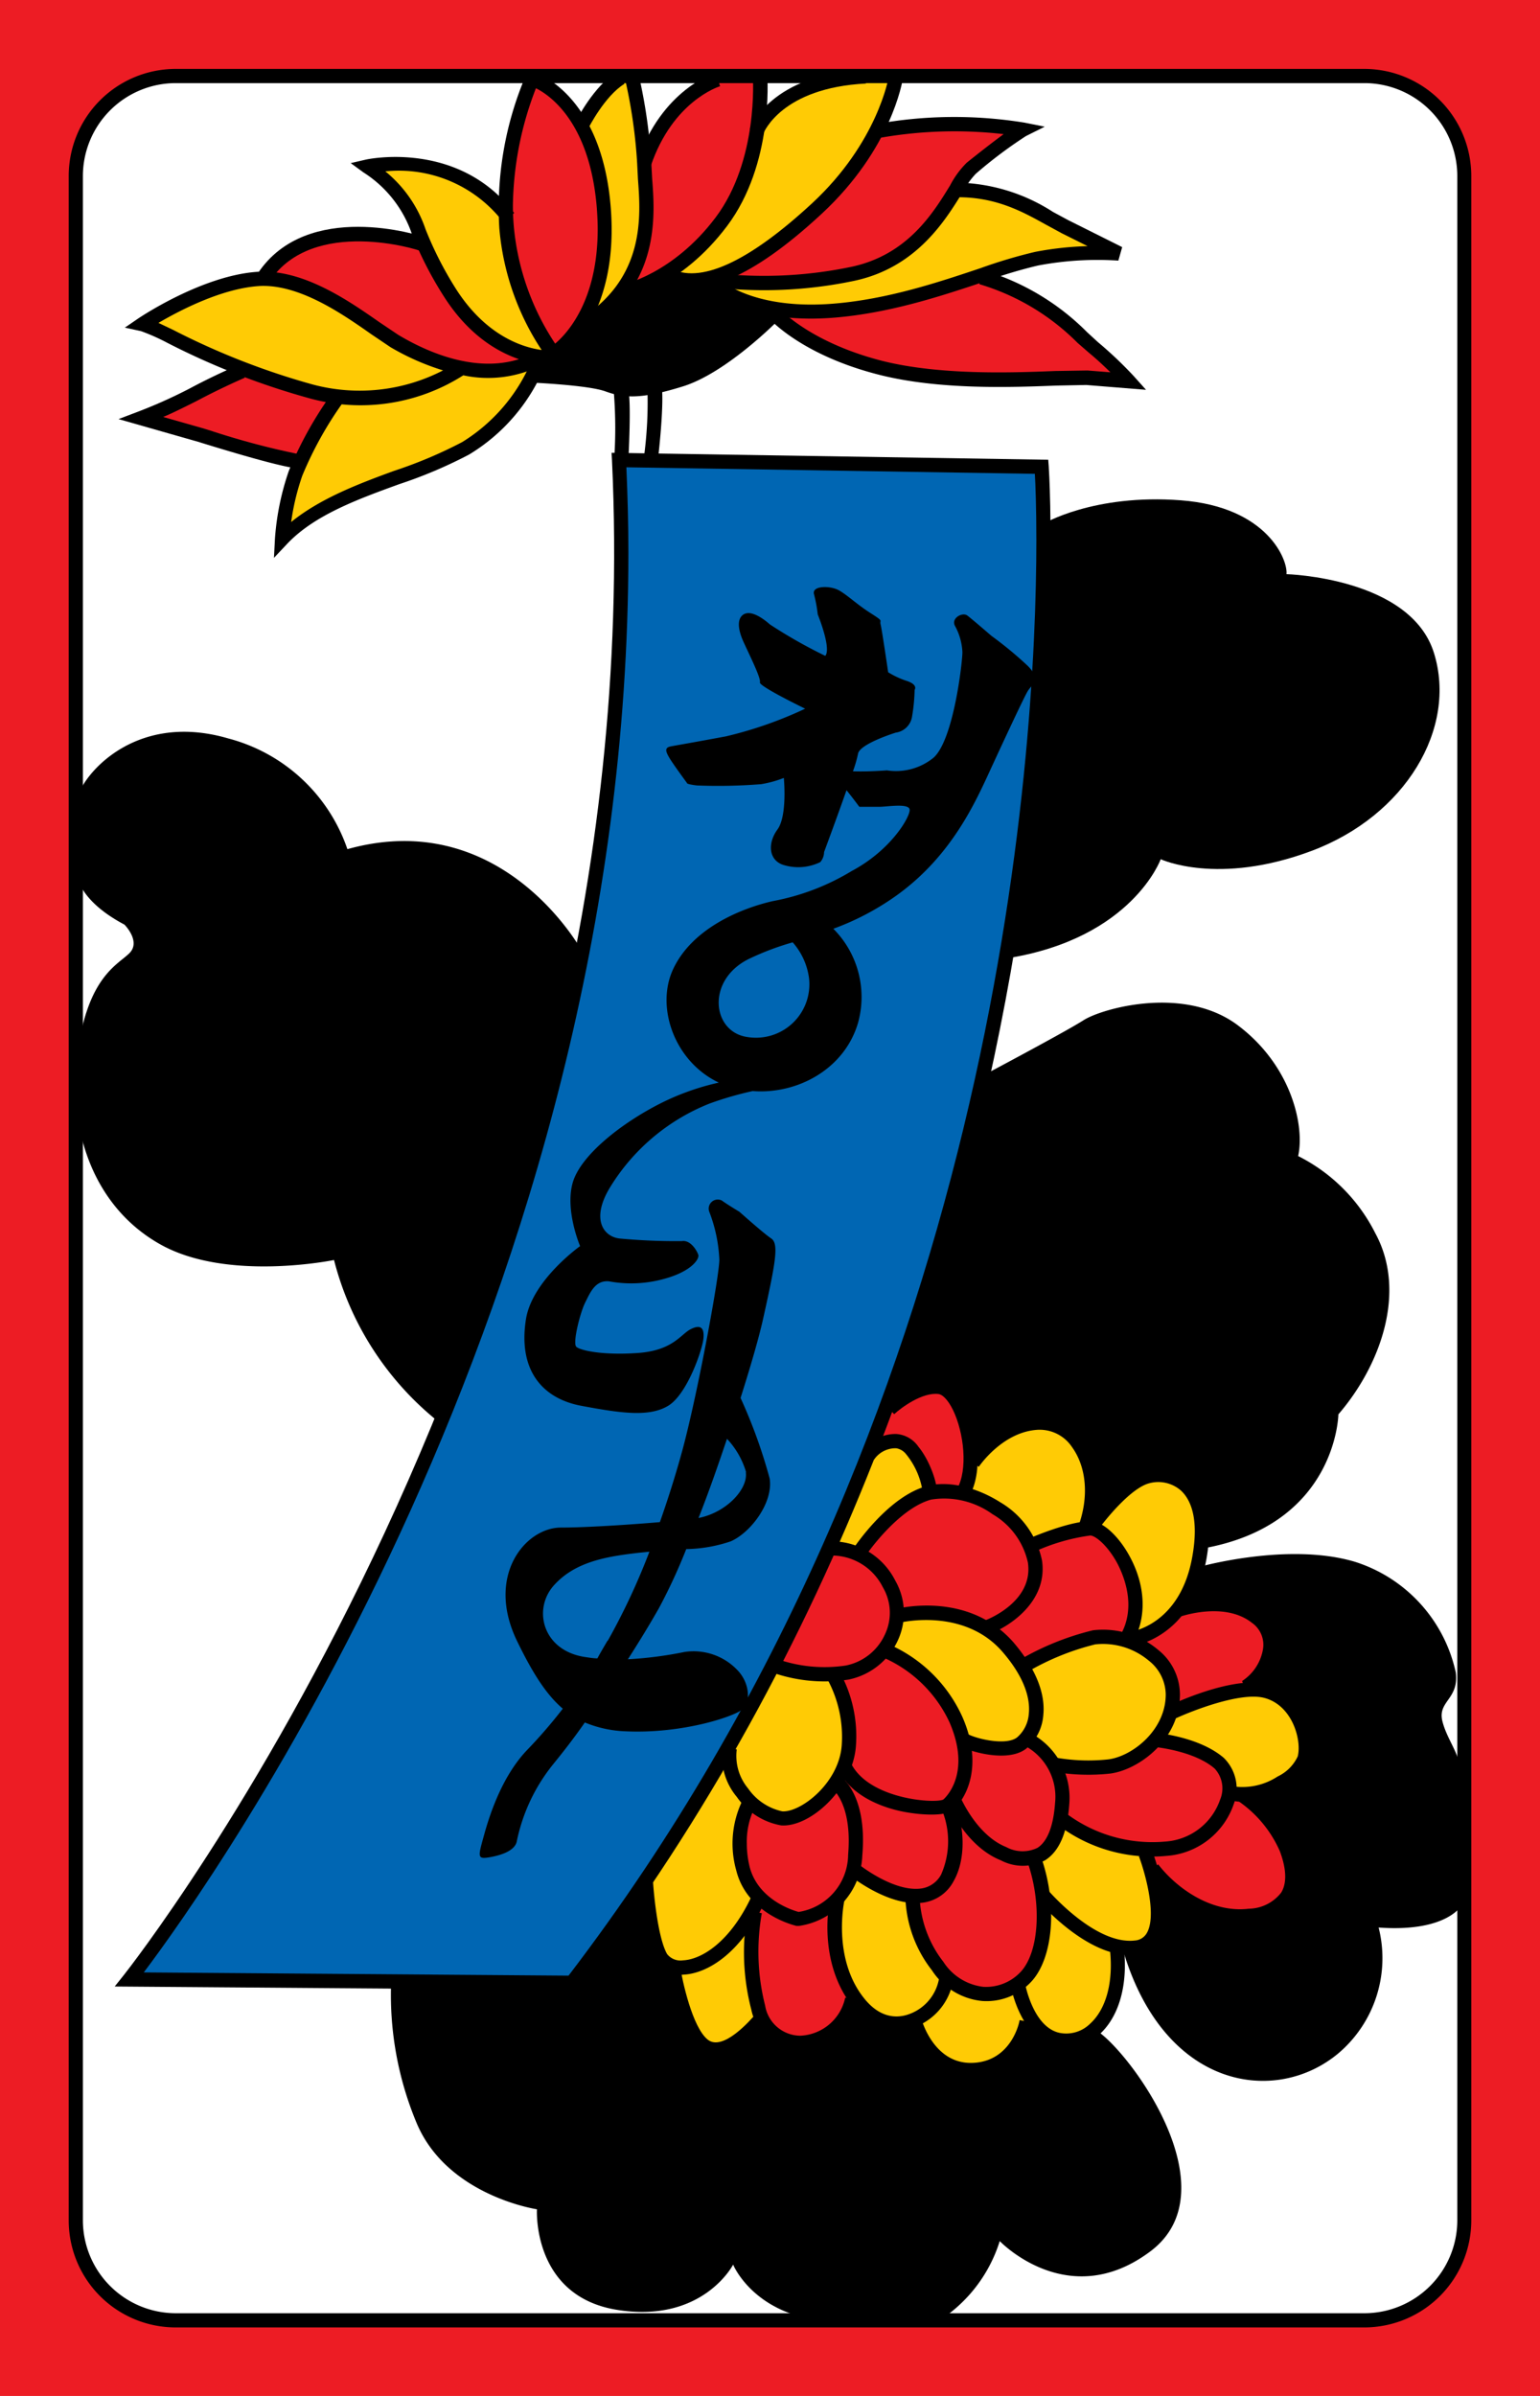 <svg id="_9_2" xmlns="http://www.w3.org/2000/svg" viewBox="0 0 153.07 238.11"><defs><style>.cls-1{fill:#ed1c24;}.cls-2{fill:#fff;}.cls-3{fill:#0066b3;}.cls-4{fill:#ffcb05;}</style></defs><title>_9_2</title><rect class="cls-1" width="153.07" height="238.11"/><path class="cls-2" d="M225.9,270.72l-.16,204.83s1.33,8.84,9.16,9.34l119.17.16s9.67-1.33,9.83-10l.17-204s-1-8.5-9.67-9.33H235.07S227.9,262.05,225.9,270.72Z" transform="translate(-218.37 -254.33)"/><path class="cls-3" d="M280,300l41.87.88s.25,4.87.25,7.5.5,16.37,1,19.25-1.25,14.5-1.25,14.5l-3.25,6.62s-2,13.25-2.62,15.5.62,21.75.62,21.75l-14.5,44.38-22.5,23.12-7.75,1.75-14-4.12-26-.25s22.5-32.63,30.5-56.25c3.2-9.45,3.5-33.88,3.5-33.88l10.63-12.37S281.15,324.39,280,300Z" transform="translate(-218.37 -254.33)"/><path class="cls-1" d="M282.53,440.89s19.62-28.38,23.87-47.25l7.75-3.13,6.5,1.13,9.75,4,9,7.87L338,407.26l-.5,3.13,3.25,2.87,4.87,3.25,6.13,9.25.37,8.13-5.5,13.87-4.75,2.75h-7.25l-3.87-2.5-1.13,0L325,452.51l-6.5,2.38-4.13.62-8.12-1.25-5,4.75-10.63-1.62-4.87-10Z" transform="translate(-218.37 -254.33)"/><path class="cls-1" d="M248.15,300.47s-11.08-3.25-12-3.42a23.93,23.93,0,0,1-3.33-1.25l5.75-2.5,3.58-2.33,2.67-8.92s2.33-4.58,7.33-4.58a30.15,30.15,0,0,1,7.59.75l8.66-3.33s.5-4,1-7.17a16.09,16.09,0,0,1,1.67-5.17l1.17.09s3,1.66,3.75,3.41,3.25-.41,3.5-.41a29.19,29.19,0,0,1,2.66,3.08,51.16,51.16,0,0,1,3.92-3.92,38.11,38.11,0,0,1,3.58-2.75l4.42-.16a24.17,24.17,0,0,1-.08,3.25c-.17.75,7.08,1.5,7.08,1.5l4.83.5s7.67-1.09,13.5,0c0,0-1.66,1.5-2.66,2.33a25.9,25.9,0,0,0-2.84,2.42,2.24,2.24,0,0,0-.08,1.25l2.75,8.83s6.33,3,9.42,5.58a15.85,15.85,0,0,1,4,4.5s-4.09-.25-6.25-.16-10.59.33-14.59-.34S299,289,295.49,285.8l-13,1.67-10.75,3.58-9.67,4.5-9.83,4.75Z" transform="translate(-218.37 -254.33)"/><path class="cls-4" d="M251.65,293.64a40,40,0,0,0-4.12,8c-1.25,3.75-1,5.62-1,5.62a8.53,8.53,0,0,1,3-2.12c1.67-.59,11.58-4.25,14.25-5.75s7.33-6.75,7.83-8-.16-1.26-.5-1.09a12.46,12.46,0,0,1-4.08,1,8.34,8.34,0,0,1-2.83-.25,37.18,37.18,0,0,1-7.5-3.5c-2.59-1.83-7.17-4.66-10.67-5.41s-9.67,2.16-13,4.08l.42.75a34.32,34.32,0,0,1,4.91,2.25C241.32,290.8,247.9,293.47,251.65,293.64Z" transform="translate(-218.37 -254.33)"/><path class="cls-4" d="M272.65,290a15.46,15.46,0,0,1-8.75-5.25c-3.33-4.33-4.16-8.5-4.83-9.67a16.65,16.65,0,0,0-3.25-3.83c-.92-.67-.25-.58,1.25-.5s9.08.33,11.5,5A30.54,30.54,0,0,0,273,288.89S273.65,290.55,272.65,290Z" transform="translate(-218.37 -254.33)"/><path class="cls-4" d="M276.32,266.47s2.42-3.58,2.83-4.08,2.09-.34,2.09-.34.75,5.09,1.08,8.17.08,8.83-1.58,12.25-2.67,4.08-2.67,4.08l-1.58-.5s2.66-5.08,2-10.16a36.74,36.74,0,0,0-2.09-8.5Z" transform="translate(-218.37 -254.33)"/><path class="cls-4" d="M290.15,282.8a11.8,11.8,0,0,0,6.84,2.5c4.5.34,11.66-1.16,16.25-2.66s9.91-3.09,12.5-3.25a19.82,19.82,0,0,0,3.16-.34,45.73,45.73,0,0,1-4.58-2.16c-1.17-.75-5.75-3.92-10.5-3.75a.76.76,0,0,0-1,.66c-.17.92-2.33,4.67-6.42,6.59s-10.41,2.16-12.66,2S290.15,282.22,290.15,282.8Z" transform="translate(-218.37 -254.33)"/><path class="cls-4" d="M284.74,281.05a5.56,5.56,0,0,0,2.91.84c1.92.08,4.42-1.42,5.09-1.84s7.33-4.33,10.58-9a25.11,25.11,0,0,0,4-9.33l-5.33.08s-5.75,1.42-8,4.67a6,6,0,0,0-.75,2.25,23.47,23.47,0,0,1-3.5,8.25A15.55,15.55,0,0,1,284.74,281.05Z" transform="translate(-218.37 -254.33)"/><path class="cls-4" d="M314.07,402.39s.67-.34,1.08-3.17,3.17-5.34,5.42-4.67A20.62,20.62,0,0,1,325.9,397c.09.25,3.59,4.33,3.59,4.33l-2.75,4.59-5.84,1.91S317.91,403.8,314.07,402.39Z" transform="translate(-218.37 -254.33)"/><path class="cls-4" d="M327,406.3s3.5-4.25,4.58-5.5,4.58-1,5.67,1.42a9.77,9.77,0,0,1,.5,5.25s-.33,4.83-1.67,6.42a12.71,12.71,0,0,1-5.17,3.25c-1.33.41-.25-1.09-.25-1.09S333.32,410.3,327,406.3Z" transform="translate(-218.37 -254.33)"/><path class="cls-4" d="M334.74,424.47l-.92,2.5s5.17,1.16,6.08,2.83.25,2.58,1.25,3,4.42,1.75,6-.66,2.76-3.75,2.42-5.25-1.25-3.34-1.92-3.59-1.41-.75-1.83-.83-4.5-.25-4.5-.25S336.82,422.64,334.74,424.47Z" transform="translate(-218.37 -254.33)"/><path class="cls-4" d="M320,419.89s-2.67-6.17-12.34-5l-1.16,3.5s4.83,1.24,7.66,8.91c0,0,2.75,1.17,4.5.59a5.28,5.28,0,0,0,2.09-1l2.16,2.83s2.34.08,4.25,0,5.84-1.17,6.92-3.33,2-6.84-2.17-8.67-9.58.92-10.08,1.25A19,19,0,0,1,320,419.89Z" transform="translate(-218.37 -254.33)"/><path class="cls-4" d="M310.57,402.72a11,11,0,0,0-1.75-4.25c-1.33-1.75-3.25-.83-3.92.5s-4,8.92-4,8.92l2.75.75S307.74,403.39,310.57,402.72Z" transform="translate(-218.37 -254.33)"/><path class="cls-4" d="M301.57,420.89l-6.25-.92-4.42,8.17a8.77,8.77,0,0,0,1.75,5.33c1.84,2.08,4,1.67,5.75.75s4.34-3.58,4.34-6.83A22.06,22.06,0,0,0,301.57,420.89Z" transform="translate(-218.37 -254.33)"/><path class="cls-4" d="M292.74,433.8l-.92-1.66-1.75-3.5-7.75,12.66s-.33,5.5.67,7.09,3.25,2.24,5.91.66,4.92-6.16,4.92-6.16-1.92-2.42-1.92-4.75A12.54,12.54,0,0,1,292.74,433.8Z" transform="translate(-218.37 -254.33)"/><path class="cls-4" d="M292.65,445.22a9.39,9.39,0,0,1-7.33,4.75c-5.42.67,2,8.42,2,8.42s4.08,1,4.5.75a23.2,23.2,0,0,0,2.17-2.75v-2.17a41.94,41.94,0,0,1-.75-8.33Z" transform="translate(-218.37 -254.33)"/><path class="cls-4" d="M329.15,452.55a30.54,30.54,0,0,1-3,4.67l-3.91,1.83-5.09,2.75-7-1.5-5.08-5s-3.5-4.08-3.67-7a25.59,25.59,0,0,1,.25-5.25l1.84-2.5s3.33,2,5.16,2.25c0,0,1,.33.75,1s.5,5,2.75,6.92,5.67,2.33,7.42.42,2.58-6.34,2.58-7.5a28.6,28.6,0,0,0-1-4.59l2.75-3.91s5.92,2.75,6.42,2.83a2.53,2.53,0,0,1,2.08,1.08c.67,1,1.34,5.34,1.34,6.59a2.18,2.18,0,0,1-1.59,2.33,11.38,11.38,0,0,1-2.5,0S329.9,451.05,329.15,452.55Z" transform="translate(-218.37 -254.33)"/><path d="M235.83,261.18a10.64,10.64,0,0,0-10.63,10.63V475a10.63,10.63,0,0,0,10.63,10.63H354A10.64,10.64,0,0,0,364.61,475V271.81A10.64,10.64,0,0,0,354,261.18ZM226.61,475V271.81a9.24,9.24,0,0,1,9.22-9.22H354a9.24,9.24,0,0,1,9.22,9.22V475a9.24,9.24,0,0,1-9.22,9.22H235.83A9.24,9.24,0,0,1,226.61,475Z" transform="translate(-218.37 -254.33)"/><path d="M279.2,300.09c3.94,84.07-48,149.86-48.52,150.52l-.91,1.14,45.82.35.21-.28c52.23-68.1,46.87-150.33,46.81-151.15l-.05-.65-43.4-.69Zm1.63,9.13c0-2.79-.08-5.61-.2-8.45l40.6.65c.06,1,.15,3.27.15,6.59,0,21.49-3.82,86.82-46.5,142.66l-42.22-.32C239.18,441.71,280.83,383.52,280.83,309.22Z" transform="translate(-218.37 -254.33)"/><path d="M244,281.34c-5.47.35-11.6,4.45-11.86,4.62l-1.36.93,1.61.35A20.6,20.6,0,0,1,235,288.4a73.91,73.91,0,0,0,14.08,5.5,19,19,0,0,0,15.34-2.27,11.74,11.74,0,0,0,7.66-.95l-.65-1.26c-4.89,2.52-10.54-.05-13.47-1.81l-1.82-1.22C253.1,284.27,248.54,281.06,244,281.34Zm.08,1.42c4-.25,8.34,2.78,11.2,4.79l1.9,1.28a24.44,24.44,0,0,0,5.23,2.31,18.05,18.05,0,0,1-13,1.39,72.81,72.81,0,0,1-13.82-5.41l-1.47-.7C236.13,285.24,240.37,283,244.11,282.76Z" transform="translate(-218.37 -254.33)"/><path d="M254.74,270.19l-1.51.35,1.26.92a11.75,11.75,0,0,1,4.85,6.21,36.54,36.54,0,0,0,3.13,6.09c4.51,7.11,10.55,6.85,10.81,6.83l-.08-1.41c-.22,0-5.49.19-9.53-6.17a35.5,35.5,0,0,1-3-5.89,12.66,12.66,0,0,0-4-5.76,13.08,13.08,0,0,1,11.68,5l1.13-.86C263.92,268.18,254.84,270.17,254.74,270.19Z" transform="translate(-218.37 -254.33)"/><path d="M271.38,262.28l-.79-.35A33.56,33.56,0,0,0,268,277a25.89,25.89,0,0,0,4.82,13l.4.5.53-.34c.25-.16,6.19-4,5.33-15.15s-7.22-13.37-7.49-13.46C271.62,261.54,271.5,261.92,271.38,262.28Zm-1.94,14.54c-.06-.7-.09-1.4-.09-2.08a33.3,33.3,0,0,1,2.29-11.64c1.36.68,5.39,3.38,6.06,12,.05.71.08,1.39.08,2,0,7.07-3,10.34-4.23,11.38A25.19,25.19,0,0,1,269.44,276.82Z" transform="translate(-218.37 -254.33)"/><path d="M244,281.49l1.18.79c4.31-6.47,14.92-3.09,15-3l.45-1.35C260.15,277.72,248.89,274.13,244,281.49Z" transform="translate(-218.37 -254.33)"/><path d="M237.24,292.93a49.35,49.35,0,0,1-5.09,2.29l-2,.76,7.89,2.25.84.26c2.43.74,7.49,2.28,9.31,2.43l.12-1.41a76.13,76.13,0,0,1-9-2.38l-.85-.26-3.87-1.1c1-.42,2.15-1,3.33-1.59,2.45-1.31,4.76-2.3,4.78-2.31l-.55-1.3S239.73,291.59,237.24,292.93Z" transform="translate(-218.37 -254.33)"/><path d="M264.3,298.27a44.24,44.24,0,0,1-6.72,2.84c-3.68,1.34-7.41,2.78-10.27,5.1a24,24,0,0,1,1.1-4.59,36.23,36.23,0,0,1,4.07-7.32l-1.15-.83a37.66,37.66,0,0,0-4.26,7.68,26.14,26.14,0,0,0-1.37,6.7l-.1,1.92,1.32-1.4c2.71-2.86,7-4.42,11.15-5.93A45.68,45.68,0,0,0,265,299.5a18.46,18.46,0,0,0,7.56-8.87l-1.33-.49A17.34,17.34,0,0,1,264.3,298.27Z" transform="translate(-218.37 -254.33)"/><path d="M275.6,266.4l1.27.64s1.61-3.18,3.57-4.38l-.74-1.21C277.39,262.87,275.68,266.26,275.6,266.4Z" transform="translate(-218.37 -254.33)"/><path d="M280.54,262.37a50.92,50.92,0,0,1,1.16,8.18l.08,1.59c.28,3.7.74,9.9-5.91,14l.74,1.21c7.39-4.52,6.87-11.52,6.58-15.28l-.08-1.49a52.53,52.53,0,0,0-1.18-8.48Z" transform="translate(-218.37 -254.33)"/><path d="M293.2,261.94c0,.08.58,8.31-3.7,14s-9.34,6.72-9.4,6.73l.27,1.39c.23,0,5.65-1.12,10.27-7.27s4-14.62,4-15Z" transform="translate(-218.37 -254.33)"/><path d="M281.73,270.32l1.34.46c2.18-6.37,6.68-7.82,6.87-7.88l-.41-1.36C289.32,261.61,284.16,263.23,281.73,270.32Z" transform="translate(-218.37 -254.33)"/><path d="M292.9,267.14l1.33.49c.08-.18,1.85-4.57,10.21-5l-.07-1.41C295,261.7,293,266.92,292.9,267.14Z" transform="translate(-218.37 -254.33)"/><path d="M299.09,274.53c-6.35,5.88-11.24,8.1-14.16,6.41l-.71,1.23c3.56,2.06,8.89-.16,15.83-6.6s8-13.13,8.06-13.41L306.7,262C306.69,262,305.64,268.46,299.09,274.53Z" transform="translate(-218.37 -254.33)"/><path d="M305.27,266.69l.27,1.39a42.83,42.83,0,0,1,12.59-.42c-.9.66-2.1,1.58-3.67,2.84a9,9,0,0,0-1.65,2.25c-1.69,2.76-4.25,6.94-9.88,8.11a42.41,42.41,0,0,1-14.4.49l-.25,1.4a43.56,43.56,0,0,0,14.94-.5c6.23-1.3,9.09-6,10.8-8.76a8.65,8.65,0,0,1,1.33-1.88,44.44,44.44,0,0,1,5-3.76l1.86-.93-2-.4A43.5,43.5,0,0,0,305.27,266.69Z" transform="translate(-218.37 -254.33)"/><path d="M313.57,273.93c3.86,0,6.46,1.45,8.75,2.72l1.6.87,2.55,1.27a32.23,32.23,0,0,0-5.2.57,49.69,49.69,0,0,0-5.44,1.62c-4.12,1.38-9.24,3.1-14.65,3.53-7.86.63-11.09-2.28-11.12-2.31l-1,1c.15.14,3.66,3.38,12.21,2.7,5.59-.45,10.8-2.2,15-3.6a48.55,48.55,0,0,1,5.26-1.58,31.87,31.87,0,0,1,8-.49l.38-1.34-5.34-2.67-1.54-.83a18.15,18.15,0,0,0-9.44-2.91Z" transform="translate(-218.37 -254.33)"/><path d="M315.71,282.57a23,23,0,0,1,9.76,5.83l1.15,1c.79.65,1.52,1.34,2.12,1.93l-2.28-.18-3.17.05c-4.28.17-11.44.44-17.21-1-7.47-1.91-10.43-5.4-10.46-5.43l-1.1.9c.13.15,3.24,3.87,11.21,5.9,6,1.53,13.26,1.25,17.61,1.08l3-.06,5.94.48-1.19-1.33a39.4,39.4,0,0,0-3.58-3.4l-1.09-1a24.19,24.19,0,0,0-10.33-6.16Z" transform="translate(-218.37 -254.33)"/><path d="M271.28,290.51s1.62-.67,2.12-1a34.69,34.69,0,0,0,2.88-3.16,38.29,38.29,0,0,0,3.12-2.25,8.16,8.16,0,0,1,2.5-1.38l1.63-1a4.94,4.94,0,0,1,2.12.25c.63.38,3.25.25,3.88.13a2.73,2.73,0,0,1,1.5.37l-.25,1.13,3.75,1.25,1.25,1.25s-5.13,5.25-9.5,6.62-6,1.13-7.75.5-7.38-.87-7.38-.87Z" transform="translate(-218.37 -254.33)"/><path d="M300.84,407.51l.12,1.41a5.68,5.68,0,0,1,5.16,3.15,5,5,0,0,1,.19,4.73,5.43,5.43,0,0,1-3.87,3.05,14.2,14.2,0,0,1-6.78-.63l-.51,1.33a15.69,15.69,0,0,0,7.55.7,6.9,6.9,0,0,0,4.89-3.85,6.47,6.47,0,0,0-.24-6A7.09,7.09,0,0,0,300.84,407.51Z" transform="translate(-218.37 -254.33)"/><path d="M300.63,421.25a12,12,0,0,1,1.4,6.58c-.31,3.77-4.11,6.64-5.91,6.51a5.56,5.56,0,0,1-3.39-2.27,5.06,5.06,0,0,1-1.13-3.88l-1.39-.28a6.27,6.27,0,0,0,1.4,5,6.8,6.8,0,0,0,4.41,2.83c2.88.2,7.07-3.62,7.42-7.82a13.19,13.19,0,0,0-1.6-7.42Z" transform="translate(-218.37 -254.33)"/><path d="M301,432s1.73,1.17,1.73,5.26q0,.64-.06,1.41a5.81,5.81,0,0,1-4.92,5.67c-.56-.15-4-1.2-4.86-4.45a9.78,9.78,0,0,1-.29-2.35,7.68,7.68,0,0,1,.88-3.77L292.3,433a9.79,9.79,0,0,0-.75,7.21c1.09,4.38,5.83,5.48,6,5.52l.11,0h.12a7.34,7.34,0,0,0,6.3-7c.53-6.2-2.22-7.93-2.34-8Z" transform="translate(-218.37 -254.33)"/><path d="M306.15,419.05a13,13,0,0,1,6.6,6.45c2.28,5.26-.59,7.64-.62,7.67-.82.41-7.21,0-9.1-3.46l-1.25.68c1.44,2.65,4.65,3.66,6.44,4s4.07.44,4.79-.14c1.31-1,3.21-4.34,1-9.33a14.3,14.3,0,0,0-7.39-7.22Z" transform="translate(-218.37 -254.33)"/><path d="M307.57,414.2l.34,1.37c.06,0,6.3-1.49,10.12,2.94,2.38,2.76,2.73,4.86,2.6,6.13a3.43,3.43,0,0,1-1.16,2.35c-1.14.89-4.26.09-5-.38l-.73,1.22c.92.55,4.79,1.72,6.63.28a4.8,4.8,0,0,0,1.7-3.33c.16-1.55-.23-4-2.93-7.19C314.71,412.48,307.86,414.13,307.57,414.2Z" transform="translate(-218.37 -254.33)"/><path d="M310.55,402c-3.88,1-7.26,6.07-7.4,6.29l1.18.78c0-.05,3.23-4.79,6.59-5.71a8.21,8.21,0,0,1,6.1,1.45,7.39,7.39,0,0,1,3.52,4.81c.57,3.87-4,5.65-4.22,5.73l.5,1.33c2-.77,5.71-3.26,5.12-7.27a8.76,8.76,0,0,0-4.14-5.78C315.39,402.1,312.62,401.47,310.55,402Z" transform="translate(-218.37 -254.33)"/><path d="M281.86,441.43c0,.23.36,5.69,1.6,7.81a3,3,0,0,0,2.86,1.33c2.32-.11,5.66-2.06,8.06-7.22l-1.29-.6c-2.13,4.59-5,6.32-6.84,6.4a1.69,1.69,0,0,1-1.57-.62c-.88-1.52-1.31-5.7-1.4-7.19Z" transform="translate(-218.37 -254.33)"/><path d="M311.91,434a8.21,8.21,0,0,1,0,6.63A2.66,2.66,0,0,1,310,442c-2.81.44-6.4-2.48-6.44-2.52l-.9,1.1c.17.14,4.12,3.36,7.56,2.82a4.05,4.05,0,0,0,2.93-2.11c1.15-2,1.2-5.09.12-7.85Z" transform="translate(-218.37 -254.33)"/><path d="M320,427.71a5.74,5.74,0,0,1,3.24,5.79c-.16,2.31-.77,3.85-1.75,4.47a3.4,3.4,0,0,1-3.11-.08c-3-1.2-4.6-5.06-4.61-5.1l-1.32.53c.08.18,1.82,4.46,5.4,5.89a4.71,4.71,0,0,0,4.39,0c1.41-.88,2.22-2.75,2.41-5.57a7.28,7.28,0,0,0-4.1-7.2Z" transform="translate(-218.37 -254.33)"/><path d="M304,398.71l1.24.69a2.57,2.57,0,0,1,2.21-1.14,1.57,1.57,0,0,1,1,.61,7.66,7.66,0,0,1,1.63,3.72l1.39.27c.18-.9-.66-3.36-1.81-4.75a2.91,2.91,0,0,0-2.22-1.27A4,4,0,0,0,304,398.71Z" transform="translate(-218.37 -254.33)"/><path d="M306.25,393.87l1,1c.68-.63,2.79-2.21,4.42-2,.34.05.89.49,1.43,1.6,1.08,2.23,1.5,5.92.39,7.84l1.22.71c1.39-2.38.9-6.62-.34-9.17-.69-1.42-1.56-2.25-2.5-2.38C309.2,391.14,306.37,393.76,306.25,393.87Z" transform="translate(-218.37 -254.33)"/><path d="M320.62,407.24l.57,1.3a19.64,19.64,0,0,1,5.55-1.61c.48,0,1.66.92,2.63,2.66.54,1,2.15,4.38.26,7.42l1.21.75c1.55-2.5,1.46-5.81-.24-8.86-.93-1.69-2.49-3.39-3.86-3.39C324.61,405.51,320.78,407.17,320.62,407.24Z" transform="translate(-218.37 -254.33)"/><path d="M327,416.35a27.19,27.19,0,0,0-7.25,2.92l.72,1.23a25.36,25.36,0,0,1,6.76-2.75,7.08,7.08,0,0,1,5.33,1.62,4.35,4.35,0,0,1,1.68,3.35c0,3.56-3.33,6.16-5.72,6.46a18.6,18.6,0,0,1-5.11-.16l-.26,1.4a20.49,20.49,0,0,0,5.55.17c2.84-.36,6.95-3.36,6.95-7.87a5.7,5.7,0,0,0-2.17-4.43A8.49,8.49,0,0,0,327,416.35Z" transform="translate(-218.37 -254.33)"/><path d="M333,427.93s4,.34,6.1,2.16a2.89,2.89,0,0,1,.54,3.1,6.2,6.2,0,0,1-5.49,4.16,14.28,14.28,0,0,1-9.64-2.68l-.89,1.1a15.43,15.43,0,0,0,10.69,3,7.63,7.63,0,0,0,6.69-5.15,4.28,4.28,0,0,0-1-4.6c-2.48-2.12-6.72-2.48-6.9-2.5Z" transform="translate(-218.37 -254.33)"/><path d="M320.41,439.13c1.57,4.26,1.27,9.31-.67,11.25a4.7,4.7,0,0,1-3.65,1.4,5.48,5.48,0,0,1-3.95-2.48,11.19,11.19,0,0,1-2.36-6.38l-1.42-.07a12.43,12.43,0,0,0,2.64,7.29,6.74,6.74,0,0,0,5,3.05,6.08,6.08,0,0,0,4.76-1.8c2.34-2.34,2.78-7.94,1-12.75Z" transform="translate(-218.37 -254.33)"/><path d="M303.19,453.83c2.14,2.65,4.5,2.44,5.72,2.08a6,6,0,0,0,4.2-4.78L311.7,451a4.6,4.6,0,0,1-3.19,3.57c-1.07.32-2.68.3-4.22-1.61-3.24-4-2-9.68-2-9.73l-1.38-.31C300.82,443.16,299.51,449.28,303.19,453.83Z" transform="translate(-218.37 -254.33)"/><path d="M293.05,454.06a5,5,0,0,0,4.87,4,6.22,6.22,0,0,0,5.84-4.85l-1.38-.36a4.77,4.77,0,0,1-4.46,3.79,3.57,3.57,0,0,1-3.5-3,21.8,21.8,0,0,1-.33-9.17l-1.38-.31A22.63,22.63,0,0,0,293.05,454.06Z" transform="translate(-218.37 -254.33)"/><path d="M284.54,449.83c.1.66,1.1,6.48,3.24,8.27,1.7,1.41,4.19.41,6.83-2.76l-1.08-.91c-.55.65-3.33,3.84-4.84,2.58s-2.49-5.76-2.75-7.4Z" transform="translate(-218.37 -254.33)"/><path d="M331.57,438.8c.58,1.53,1.84,5.9.77,7.67a1.48,1.48,0,0,1-1.18.71c-3.91.45-8.5-4.87-8.55-4.92l-1.08.92c.21.24,5.13,5.95,9.79,5.41a2.88,2.88,0,0,0,2.22-1.38c1.64-2.68-.4-8.28-.64-8.91Z" transform="translate(-218.37 -254.33)"/><path d="M328.7,448.13c.34,3.22-.39,5.89-2,7.34a3.38,3.38,0,0,1-3,.89c-2.66-.56-3.44-4.89-3.45-4.93l-1.4.24c0,.22,1,5.32,4.55,6.08a4.77,4.77,0,0,0,4.24-1.23c1.94-1.75,2.84-4.87,2.45-8.54Z" transform="translate(-218.37 -254.33)"/><path d="M308.55,455.23c.51,2,2.54,5.68,6.55,5.53a6.47,6.47,0,0,0,6-5.42l-1.39-.25c0,.17-.8,4.11-4.67,4.25s-5.07-4.28-5.12-4.47Z" transform="translate(-218.37 -254.33)"/><path d="M321.54,395c-4.31.18-7,4.15-7.06,4.32l1.18.78s2.36-3.53,5.94-3.68a3.87,3.87,0,0,1,3.33,1.73c1.44,2,1.68,4.95.64,7.82l1.33.48c1.2-3.3.89-6.8-.82-9.14A5.3,5.3,0,0,0,321.54,395Z" transform="translate(-218.37 -254.33)"/><path d="M332.22,400.37c-2.67.71-5.72,5-6.06,5.44l1.16.82c.84-1.2,3.42-4.4,5.27-4.89a3.42,3.42,0,0,1,3.17.73c.9.84,1.83,2.67,1.11,6.62-1.21,6.7-6,7.4-6.22,7.43l.17,1.4c.25,0,6-.82,7.45-8.57.83-4.6-.38-6.84-1.55-7.92A4.85,4.85,0,0,0,332.22,400.37Z" transform="translate(-218.37 -254.33)"/><path d="M334.43,423.91l.61,1.28c1.7-.8,6.63-2.75,9-2.12,2.78.73,3.73,4.18,3.32,5.81a4.15,4.15,0,0,1-2,2,6.4,6.4,0,0,1-4.27,1l-.39,1.36c1.7.49,4-.29,5.37-1.11a5.52,5.52,0,0,0,2.68-2.9c.59-2.38-.83-6.6-4.34-7.52S334.7,423.78,334.43,423.91Z" transform="translate(-218.37 -254.33)"/><path d="M341.21,433.16a11.77,11.77,0,0,1,4.37,5.14c.46,1.22.86,2.92.14,4.11a4.15,4.15,0,0,1-3.23,1.61c-3.76.45-7.21-2.09-9-4.41l-1.11.88c2,2.6,6,5.45,10.31,4.93,2.07-.25,3.51-1,4.27-2.28s.81-3.15,0-5.34a13,13,0,0,0-5-5.86Z" transform="translate(-218.37 -254.33)"/><path d="M335,413.72l.5,1.33s4.5-1.66,7.31.56a2.66,2.66,0,0,1,1.09,2.65,4.71,4.71,0,0,1-2.07,3.13l.5,1.32a6,6,0,0,0,3-4.23,4.06,4.06,0,0,0-1.61-4C340.23,411.78,335.2,413.64,335,413.72Z" transform="translate(-218.37 -254.33)"/><path d="M279.39,293.41a45.56,45.56,0,0,1,0,6.94l1.42.07c.05-1,.32-6.18,0-7.4Z" transform="translate(-218.37 -254.33)"/><path d="M282.71,292.69a40.54,40.54,0,0,1-.34,7.11l1.4.17c.07-.59.67-5.83.33-7.56Z" transform="translate(-218.37 -254.33)"/><path d="M322.07,306.39s5-3,13.67-2.34,10.66,6,10.5,7.34c0,0,12.33.33,14.66,7.83s-2.83,16.17-12.16,19.67-15,.83-15,.83-2.83,7.83-15.17,9.83C318.57,349.55,322.57,325.55,322.07,306.39Z" transform="translate(-218.37 -254.33)"/><path d="M316.07,361.22s8.17-4.33,10-5.5,10-3.5,15.33.5,6.67,10,6,13a17.21,17.21,0,0,1,7.67,7.67c3.17,5.83.5,13.16-3.67,18,0,0-.16,11-13.5,13.33,0,0,1.17-3.83-1.66-6.33s-6.67-.17-9.17,3.66a12.62,12.62,0,0,1-.17-1.66c0-.67.67-5-2.33-7.5s-8.83,2.33-9.17,2.83-.33-1.17-.66-2.17-.12-3.78-3-4.83c-1.84-.67-5,1.5-5,1.5l5.33-17Z" transform="translate(-218.37 -254.33)"/><path d="M337.57,410.05s8.84-2.5,15.5-.5a14.84,14.84,0,0,1,10,11c.33,2.67-1.83,2.83-1.33,4.84s2,3.49,1.83,5.66l.17,12.5s-1.34,2.84-8.34,2.34a12.4,12.4,0,0,1-4,12.5c-6.16,5.16-17.16,3.66-21.33-10,0,0,4.34,1,3-7.17a11.66,11.66,0,0,0,8.17,3.67c5,0,6.5-3,5-6.84s-3-4.16-3-4.16-.83-1,.83-1.5,4.84-1.67,4-5.84-4.5-4.5-7.5-4c0,0,4.67-1.17,4.17-5s-5-4.17-8.5-3.5a4,4,0,0,1,.5-1.83A9.59,9.59,0,0,0,337.57,410.05Z" transform="translate(-218.37 -254.33)"/><path d="M327.24,456.05s-2.34,3-5.84,0c0,0-.5-1.33-1.16.17a6.27,6.27,0,0,1-5.17,3.83c-3,.34-5.33-3.33-5.33-3.33s-.34-1.67-1-1.5a5.11,5.11,0,0,1-5-1.83,2.09,2.09,0,0,0-1.17,1,6.36,6.36,0,0,1-4.17,2.83c-2.16.33-4-1.67-4-1.67a2.34,2.34,0,0,0-1.66.67,4.24,4.24,0,0,1-3.5,1.83c-1.67-.16-3.34-3-3.84-7.66a8.26,8.26,0,0,0-1.33-1.5c-.5-.34-1.33-5.84-1.33-5.84s-.17-1.33-1.17-.33-6.33,8.67-6.33,8.67l-18,.16a33,33,0,0,0,2.5,13.67c3,7.33,12,8.67,12,8.67s-.5,8.66,8,10,11.5-4.5,11.5-4.5,2.16,5.33,10,5.66a70.93,70.93,0,0,0,10.33,0,14.55,14.55,0,0,0,6.17-8s6.83,7.17,15,1S330.4,457.88,327.24,456.05Z" transform="translate(-218.37 -254.33)"/><path d="M276.24,348.89s-7.84-14.5-23.34-10.17a17.09,17.09,0,0,0-11.83-11c-9.67-2.83-14.83,4.17-15,6l-.17,6.67s-.5,3,4.84,5.83c0,0,1.66,1.66.5,2.83s-4.17,2.33-5.17,10,1.67,15.33,8.33,19,17.17,1.5,17.17,1.5a30.13,30.13,0,0,0,10.5,16.17S274.4,365.89,276.24,348.89Z" transform="translate(-218.37 -254.33)"/><path d="M320.53,320.51a37.85,37.85,0,0,0-3.63-3s-1.87-1.62-2.37-2-1.63.25-1.25,1a6,6,0,0,1,.75,2.63c0,1-.88,8.75-2.88,10.5a5.91,5.91,0,0,1-4.62,1.25s-1.95.15-3.38.09a12.47,12.47,0,0,0,.5-1.72c.13-1,3.75-2.12,3.75-2.12a1.9,1.9,0,0,0,1.63-1.63,17.68,17.68,0,0,0,.25-2.62s.37-.5-.75-.88a8.46,8.46,0,0,1-1.88-.87s-.62-4.25-.75-4.75.38-.25-1-1.13-2.25-1.75-3.12-2.25-2.75-.5-2.5.38a14,14,0,0,1,.37,2s1.38,3.37.75,4.12a49.47,49.47,0,0,1-5.5-3.12c-1-.88-2-1.38-2.62-1s-.63,1.37,0,2.75,1.75,3.62,1.62,4,4.5,2.62,4.5,2.62a40,40,0,0,1-7.87,2.75c-3.38.63-4.88.88-5.5,1s-.5.5-.13,1.13,1.75,2.5,1.75,2.5-.12.12,1,.25a53.77,53.77,0,0,0,6.38-.13,10.9,10.9,0,0,0,2.25-.62s.37,3.75-.63,5.12-.87,3,.5,3.5a5,5,0,0,0,3.75-.25,1.56,1.56,0,0,0,.38-1s1.25-3.36,2.23-6.15c.67.83,1.27,1.65,1.27,1.65h2c.75,0,2.87-.37,3,.25s-1.75,4-5.75,6.13a23.32,23.32,0,0,1-7.88,3c-3.25.75-8,2.75-9.87,6.75-1.77,3.77.13,9.2,4.54,11.28a24.78,24.78,0,0,0-5.67,2c-4,2-8.12,5.25-8.87,8s.75,6.25.75,6.25-4.75,3.37-5.38,7.25c-.79,4.95,1.5,7.87,5.5,8.62s6.75,1.13,8.63,0,3.37-5.5,3.5-6.62-.25-1.5-1.25-1-1.75,2.12-5.25,2.37-5.75-.25-6.13-.62.38-3.38.88-4.38,1-2.25,2.37-2.12a12.22,12.22,0,0,0,5.5-.25c2.75-.75,3.5-2,3.38-2.38s-.75-1.5-1.63-1.37a59.31,59.31,0,0,1-6.12-.25c-1.63-.13-3-1.88-1-5.13A20.44,20.44,0,0,1,288.9,364a34.06,34.06,0,0,1,4.28-1.24c4.43.34,9.11-2.16,10.47-6.76a9.6,9.6,0,0,0-2.45-9.37,26.2,26.2,0,0,0,6.2-3.25c5.63-4,8-9.5,9.5-12.75s3.25-7,3.63-7.63S321.9,321.89,320.53,320.51Zm-21.75,31a5.31,5.31,0,0,1-6.13,5.88c-3.5-.5-4.12-5.63.13-7.75a27.45,27.45,0,0,1,4.38-1.66A6.69,6.69,0,0,1,298.78,351.51Z" transform="translate(-218.37 -254.33)"/><path d="M295,377.39c-.75-.5-3.13-2.63-3.13-2.63s-1.25-.75-1.75-1.12a.9.9,0,0,0-1.25,1.12,14.93,14.93,0,0,1,1,4.75c0,1.63-2.12,13.13-3.62,18.75-.59,2.19-1.37,4.73-2.29,7.34-3.3.28-7.48.54-9.84.54-3.5,0-7.5,4.75-4.37,11.25,1.46,3,2.82,5.27,4.56,6.75a49.58,49.58,0,0,1-3.56,4.12c-2.38,2.5-3.63,6.13-4.25,8.38s-.75,2.5.62,2.25,2.5-.75,2.63-1.63a17.88,17.88,0,0,1,3.62-7.62c.87-1.07,2-2.5,3.13-4.13a11.6,11.6,0,0,0,4.12.88c5.63.25,10.88-1.5,11.63-2.25s.62-2.63-.63-3.88a6,6,0,0,0-5.25-1.75,38.27,38.27,0,0,1-5.59.72c1.09-1.7,2.15-3.43,3.09-5.09a55.61,55.61,0,0,0,2.71-5.86,14.48,14.48,0,0,0,4.42-.77c2-.87,4.25-3.87,3.87-6.25a51.82,51.82,0,0,0-2.89-8c1.05-3.31,1.88-6.2,2.27-8C295.53,379.51,295.78,377.89,295,377.39Zm-16.25,40c-.36.62-.71,1.2-1,1.75-.39,0-.79-.07-1.2-.13-4.25-.62-5.25-4.75-3.13-7.12s5.25-2.88,8.5-3.25l1-.1A66.48,66.48,0,0,1,278.78,417.39Zm13.75-16.75c.24,1.66-1.91,4-4.7,4.55,1-2.52,1.94-5.23,2.83-7.87A8.23,8.23,0,0,1,292.53,400.64Z" transform="translate(-218.37 -254.33)"/></svg>